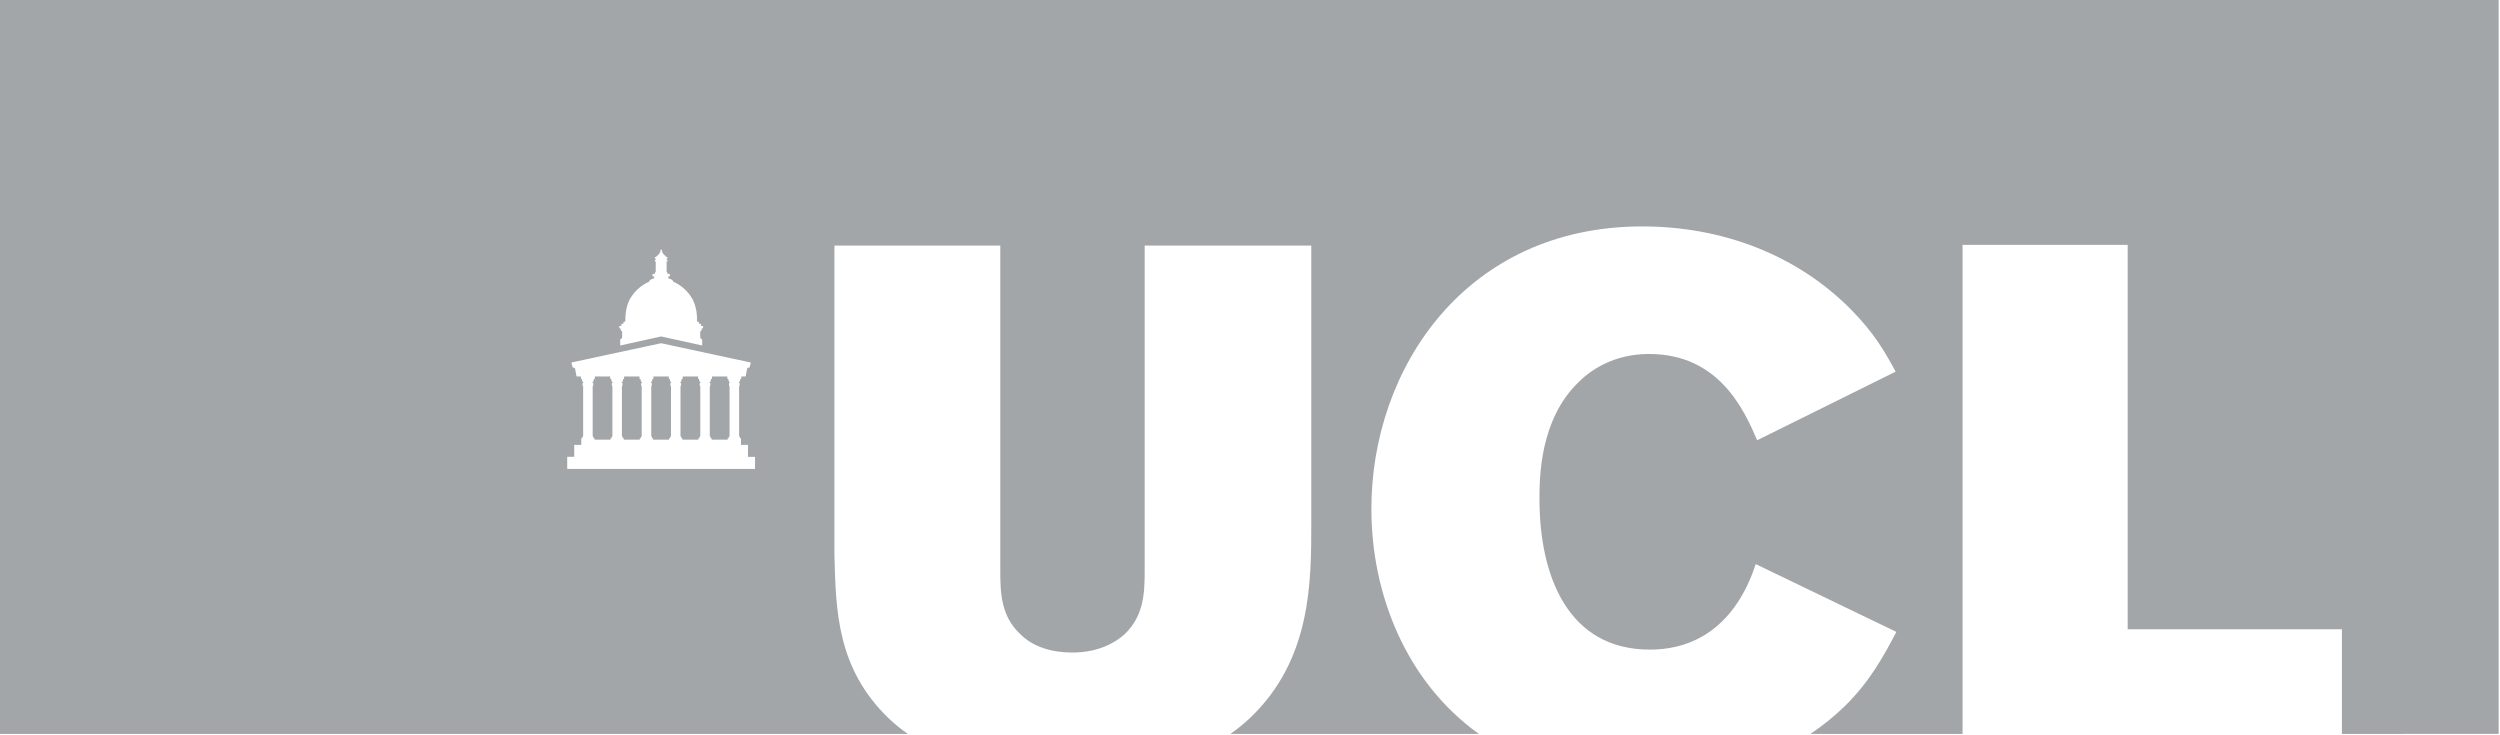 <svg width="371" height="109" viewBox="0 0 371 109" fill="none" xmlns="http://www.w3.org/2000/svg">
<path fill-rule="evenodd" clip-rule="evenodd" d="M370.801 0.001V108.904L347.541 108.915V93.381H315.745V36.338H291.245V108.915H268.671C270.505 107.68 272.241 106.286 273.845 104.715C277.579 100.997 279.445 97.496 281.424 93.776L260.548 83.712C259.669 86.335 256.263 96.403 244.833 96.403C232.747 96.403 228.458 85.569 228.458 74.086C228.458 71.018 228.458 62.265 234.282 56.688C235.931 55.047 239.337 52.53 244.72 52.53C255.05 52.53 258.784 60.733 260.766 65.331L281.312 55.154C279.666 52.092 278.127 49.467 274.829 46.077C266.696 37.761 255.489 33.601 243.731 33.601C217.472 33.601 203.514 54.717 203.514 75.504C203.514 88.121 208.614 101.13 219.463 108.914H182.604C183.641 108.17 184.604 107.391 185.475 106.574C194.594 97.932 194.594 86.442 194.594 77.584V36.447H169.87V84.695C169.87 87.978 169.76 91.368 166.906 94.103C165.477 95.412 162.947 96.837 159.101 96.837C156.246 96.837 153.277 96.073 151.301 93.992C148.556 91.368 148.443 87.978 148.443 84.695V36.447H123.829V82.397C124.049 90.494 124.157 99.135 131.851 106.574C132.714 107.4 133.68 108.178 134.72 108.914L0 108.915V0H370.8L370.801 0.001ZM110.007 55.868H110.594L110.667 55.811L110.866 54.721C110.98 54.508 111.201 54.538 111.201 54.538L111.196 54.537L111.229 54.538L111.413 53.859L111.365 53.784L98.105 50.935C98.105 50.935 84.876 53.778 84.85 53.784L84.803 53.859L84.986 54.538L85.023 54.537L85.018 54.538C85.018 54.538 85.223 54.512 85.343 54.701L85.541 55.791C85.541 55.791 85.546 55.868 85.624 55.868H86.207V56.188L86.235 56.218L86.322 56.219L86.364 56.299C86.364 56.35 86.387 56.61 86.572 56.769C86.595 56.792 86.586 56.857 86.534 56.857H86.47L86.437 56.913L86.456 57.074V57.221L86.487 57.269H86.517L86.538 57.291V64.728L86.432 64.837L86.42 64.864V64.989L86.413 65.016L86.383 65.025H86.29L86.26 65.056V66.019H85.218V67.794H84.174V69.589L112.046 69.591V67.798H111V66.021H109.962V65.245H109.96V65.057L109.932 65.026H109.839L109.811 65.017L109.802 64.99V64.865L109.79 64.838L109.682 64.729V57.292L109.702 57.27H109.729L109.76 57.222V57.075L109.782 56.914L109.746 56.858H109.687C109.63 56.858 109.623 56.794 109.646 56.77C109.831 56.619 109.851 56.357 109.851 56.305L109.899 56.22L109.982 56.219L110.009 56.189V55.869L110.007 55.868ZM90.554 55.868V56.188L90.584 56.218L90.667 56.219L90.711 56.299C90.711 56.35 90.736 56.61 90.919 56.769C90.944 56.792 90.934 56.857 90.878 56.857H90.816L90.78 56.913L90.801 57.074V57.221L90.833 57.269H90.861L90.882 57.291V64.728L90.776 64.837L90.764 64.864V64.989L90.754 65.016L90.726 65.025H90.636L90.604 65.056V65.244H88.231V65.056L88.203 65.025H88.108L88.081 65.016L88.072 64.989V64.864L88.062 64.837L87.953 64.728V57.291L87.972 57.269H87.998L88.031 57.221V57.074L88.056 56.913L88.019 56.857H87.958C87.897 56.857 87.894 56.793 87.918 56.769C88.102 56.618 88.121 56.356 88.121 56.304L88.168 56.219L88.253 56.218L88.283 56.188V55.868H90.555H90.554ZM94.901 55.868V56.188L94.927 56.218L95.014 56.219L95.056 56.299C95.056 56.35 95.079 56.61 95.264 56.769C95.289 56.792 95.278 56.857 95.224 56.857H95.163L95.126 56.913L95.148 57.074V57.221L95.179 57.269H95.207L95.228 57.291V64.728L95.119 64.837L95.109 64.864V64.989L95.1 65.016L95.07 65.025H94.977L94.949 65.056V65.244H92.573V65.056L92.546 65.025H92.451L92.425 65.016L92.415 64.989V64.864L92.403 64.837L92.294 64.728V57.291L92.315 57.269H92.341L92.373 57.221V57.074L92.396 56.913L92.36 56.857H92.298C92.24 56.857 92.232 56.793 92.26 56.769C92.445 56.618 92.465 56.356 92.465 56.304L92.509 56.219L92.594 56.218L92.624 56.188V55.868H94.898H94.901ZM99.244 55.868V56.188L99.272 56.218L99.36 56.219L99.401 56.299C99.401 56.35 99.426 56.61 99.609 56.769C99.632 56.792 99.623 56.857 99.571 56.857H99.509L99.473 56.913L99.494 57.074V57.221L99.521 57.269H99.553L99.575 57.291V64.728L99.465 64.837L99.453 64.864V64.989L99.446 65.016L99.419 65.025H99.326L99.296 65.056V65.244H96.919V65.056L96.892 65.025H96.798L96.77 65.016L96.763 64.989V64.864L96.751 64.837L96.645 64.728V57.319L96.644 57.291L96.664 57.269H96.694L96.722 57.221V57.074L96.745 56.913L96.709 56.857H96.648C96.59 56.857 96.582 56.793 96.608 56.769C96.795 56.618 96.813 56.356 96.813 56.304L96.857 56.219L96.944 56.218L96.972 56.188V55.868H99.244ZM103.59 55.868V56.188L103.618 56.218L103.706 56.219L103.748 56.299C103.748 56.35 103.77 56.61 103.952 56.769C103.978 56.792 103.968 56.857 103.916 56.857H103.854L103.816 56.913L103.838 57.074V57.221L103.868 57.269H103.898L103.919 57.291L103.921 57.319V64.728L103.811 64.837L103.8 64.864V64.989L103.79 65.016L103.763 65.025H103.669L103.643 65.056V65.244H101.266V65.056L101.238 65.025H101.145L101.115 65.016L101.106 64.989V64.864L101.096 64.837L100.986 64.728V57.291L101.008 57.269H101.031L101.063 57.221V57.074L101.088 56.913L101.053 56.857H100.99C100.933 56.857 100.926 56.793 100.955 56.769C101.138 56.618 101.154 56.356 101.154 56.304L101.202 56.219L101.287 56.218L101.314 56.188V55.868H103.587H103.59ZM107.933 55.868V56.188L107.965 56.218L108.05 56.219L108.092 56.299C108.092 56.35 108.114 56.61 108.297 56.769C108.324 56.792 108.317 56.857 108.26 56.857H108.197L108.165 56.913L108.185 57.074V57.221L108.215 57.269H108.246L108.266 57.291V64.728L108.158 64.837L108.146 64.864V64.989L108.136 65.016L108.108 65.025H108.015L107.984 65.056V65.244H105.612V65.056L105.584 65.025H105.49L105.463 65.016L105.453 64.989V64.864L105.441 64.837L105.333 64.728V57.291L105.355 57.269H105.382L105.409 57.221V57.074L105.435 56.913L105.397 56.857H105.338C105.281 56.857 105.275 56.793 105.3 56.769C105.485 56.618 105.505 56.356 105.505 56.304L105.551 56.219L105.638 56.218L105.665 56.188V55.868H107.934H107.933ZM98.113 36.992C98.113 36.992 97.982 37.17 97.982 37.213V37.309L98.013 37.349C98.049 37.349 98.059 37.418 97.994 37.418C97.924 37.418 97.894 37.479 97.894 37.508L97.892 37.562C97.892 37.604 97.637 37.892 97.384 38.092L97.294 38.138H97.217L97.182 38.173V38.316L97.217 38.352H97.278L97.325 38.458L97.284 38.567H97.217L97.182 38.602V38.744L97.217 38.78H97.222L97.239 38.782L97.312 38.825V40.308C97.27 40.329 97.212 40.369 97.212 40.44V40.561C97.212 40.591 97.187 40.64 97.132 40.64H96.906L96.823 40.713V40.955L96.885 41.007C97 41.003 97.078 41.037 97.078 41.121L97.076 41.212C97.076 41.29 96.998 41.324 96.912 41.354C96.745 41.412 96.364 41.513 96.355 41.782C95.725 42.075 94.583 42.702 93.762 43.938C92.709 45.378 92.809 47.365 92.799 47.647C92.797 47.705 92.755 47.741 92.709 47.741H92.588L92.535 47.787V47.993L92.483 48.044H92.277L92.225 48.101V48.325L92.167 48.371H91.959L91.902 48.429V48.669L91.938 48.704C92 48.713 92.126 48.77 92.126 48.907C92.126 49.141 92.269 49.163 92.326 49.163V50.029C92.326 50.23 92.169 50.31 92.08 50.331L92.038 50.379V51.27L98.115 49.929H98.124L104.203 51.27V50.379L104.157 50.331C104.068 50.31 103.914 50.231 103.914 50.029V49.163C103.971 49.163 104.115 49.141 104.115 48.907C104.115 48.77 104.24 48.713 104.3 48.704L104.337 48.669V48.429L104.278 48.371H104.07L104.018 48.325V48.101L103.961 48.044H103.758L103.704 47.993V47.787L103.652 47.741H103.53C103.488 47.741 103.442 47.705 103.44 47.647C103.433 47.365 103.53 45.378 102.481 43.938C101.654 42.702 100.516 42.075 99.888 41.782C99.876 41.514 99.494 41.412 99.328 41.354C99.239 41.324 99.164 41.29 99.164 41.212L99.162 41.121C99.162 41.037 99.239 41.004 99.352 41.007L99.414 40.955V40.713L99.334 40.64H99.107C99.053 40.64 99.027 40.591 99.027 40.561V40.44C99.027 40.368 98.973 40.329 98.929 40.308V38.825L98.999 38.782L99.016 38.78H99.021L99.057 38.744V38.602L99.021 38.567H98.954L98.913 38.458L98.964 38.352H99.021L99.057 38.316V38.173L99.021 38.138H98.944L98.854 38.092C98.602 37.892 98.347 37.604 98.347 37.562V37.508C98.347 37.478 98.316 37.418 98.247 37.418C98.18 37.418 98.189 37.349 98.225 37.349L98.255 37.309V37.213C98.255 37.17 98.125 36.992 98.125 36.992H98.116H98.113Z" fill="#A3A6A8"/>
</svg>
